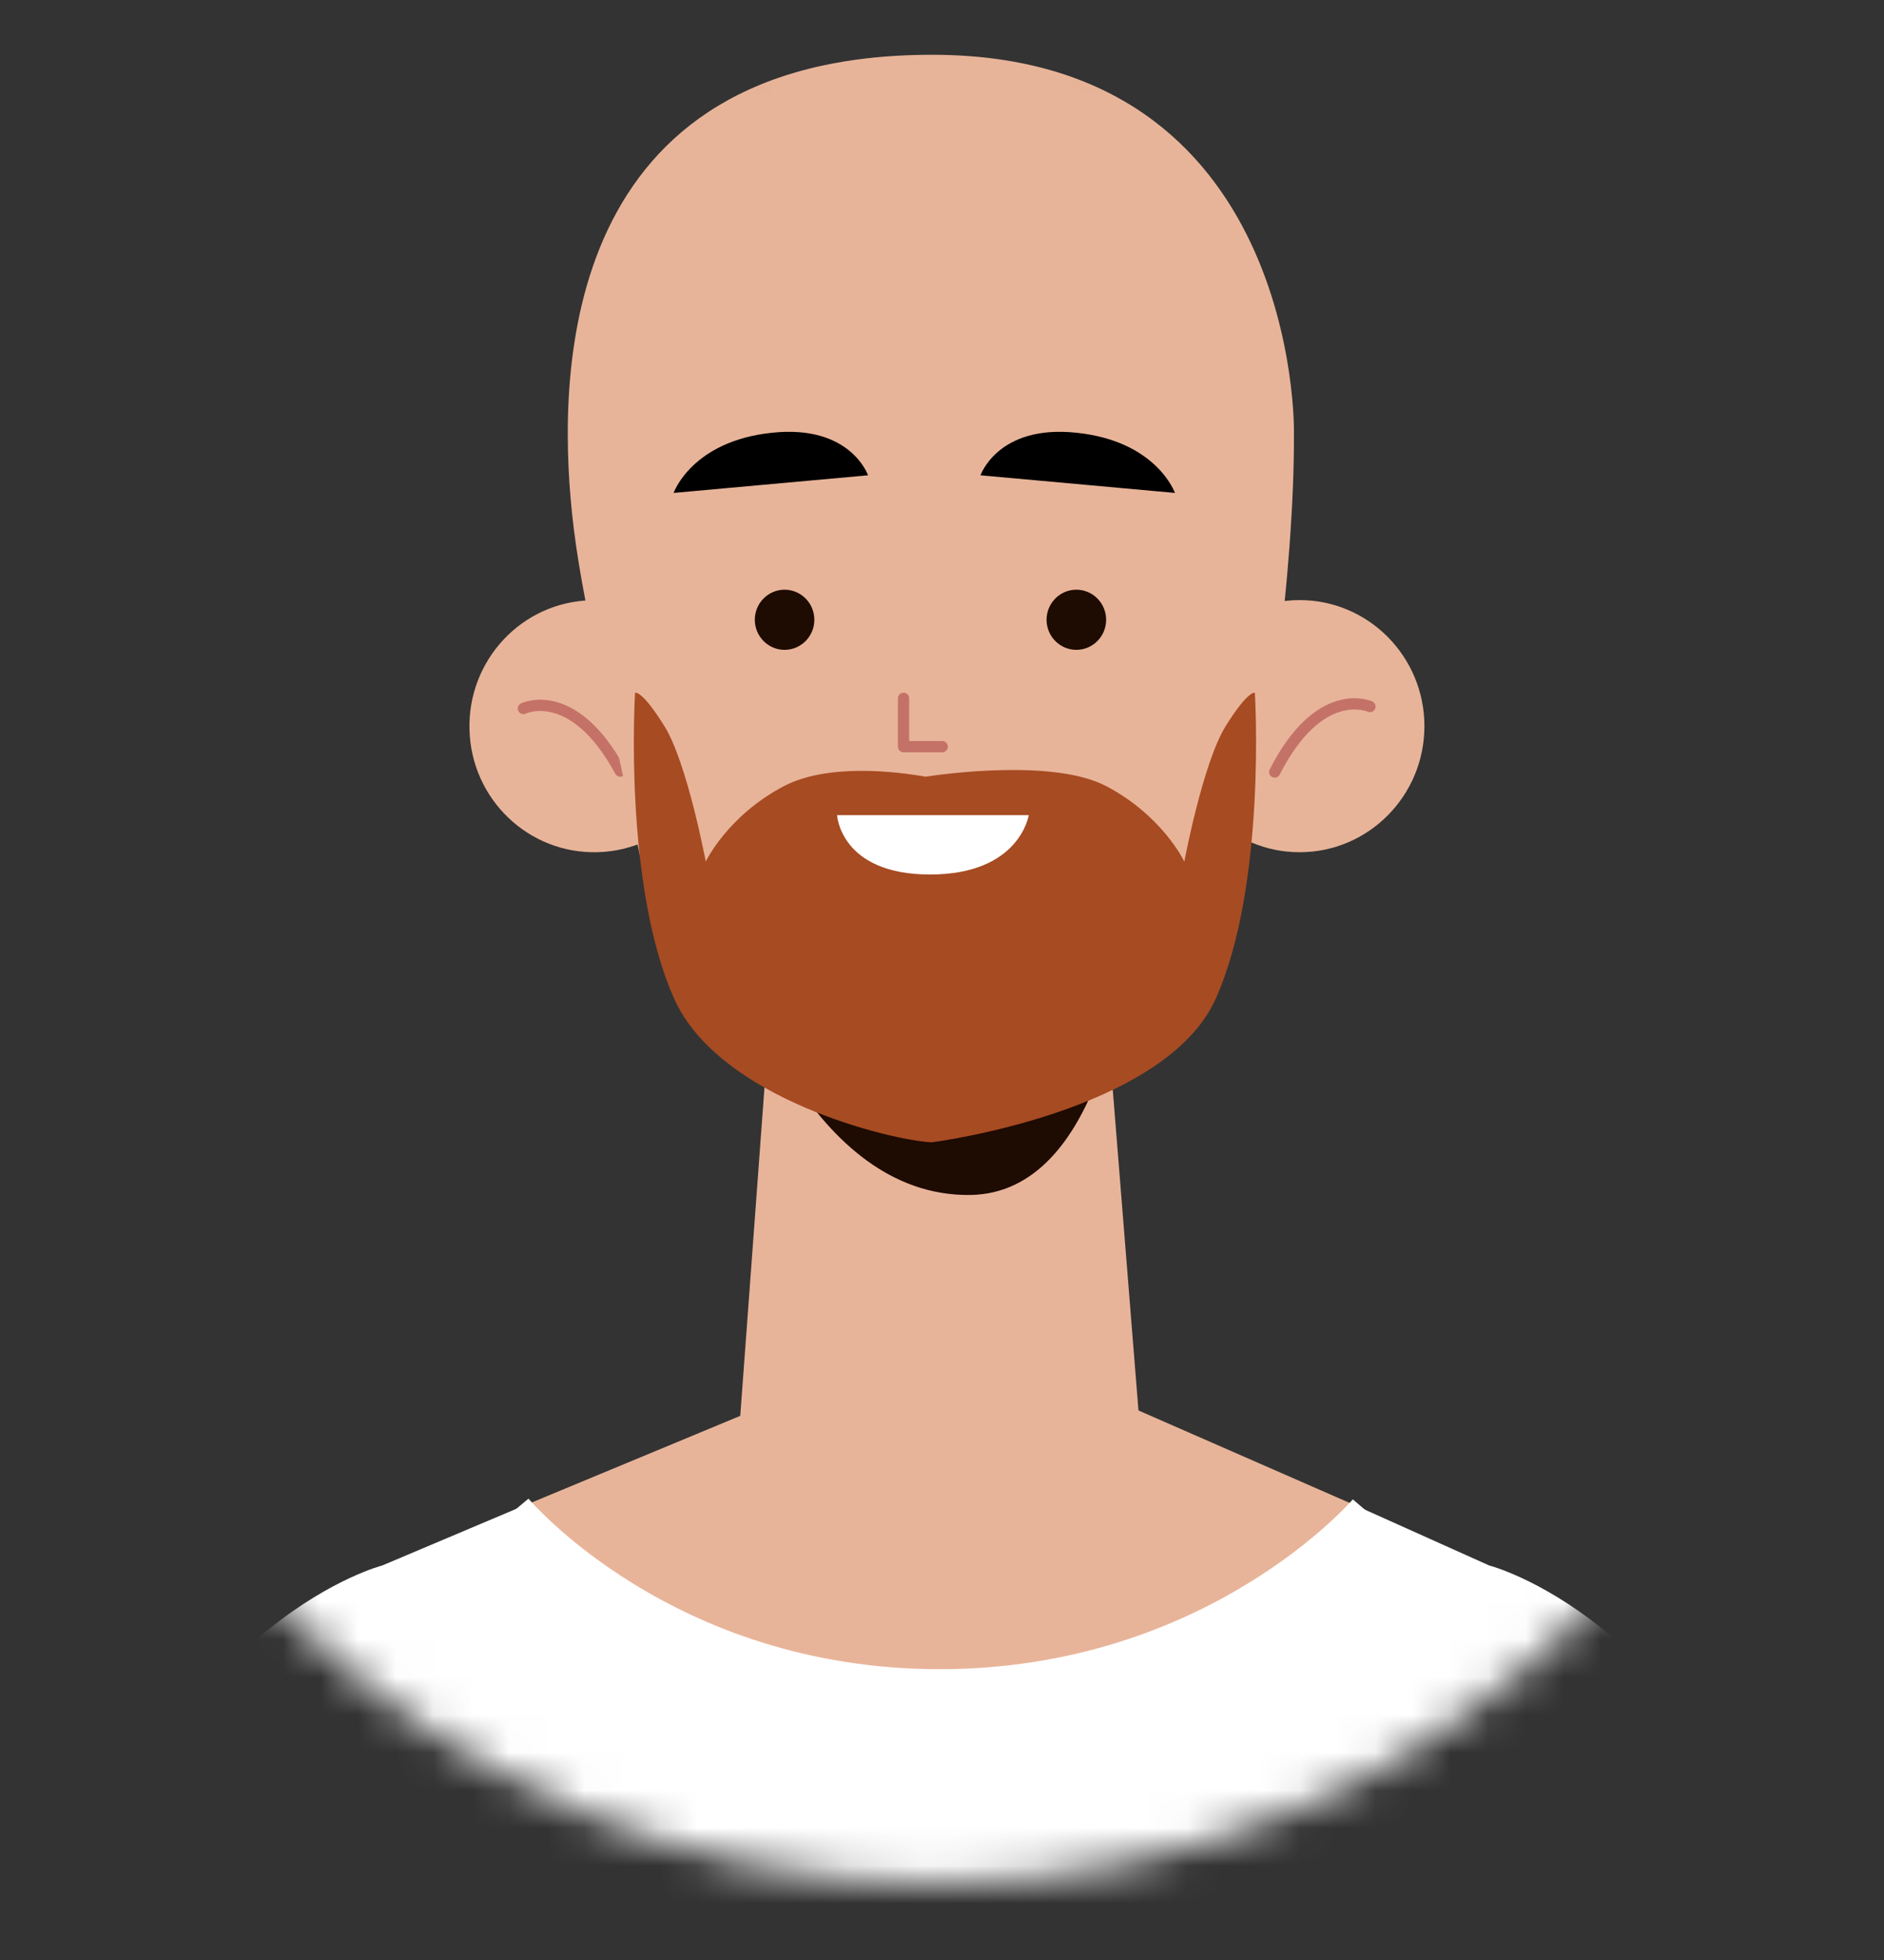 <svg width="50" height="52" viewBox="0 0 50 52" fill="none" xmlns="http://www.w3.org/2000/svg">
<rect x="0" y="0" width="50" height="52" fill="#333333" stroke="none"/>
<g clip-path="url(#clip0_232_7974)">
<mask id="mask0_232_7974" style="mask-type:luminance" maskUnits="userSpaceOnUse" x="0" y="0" width="50" height="50">
<path d="M24.833 49.971C38.364 49.971 49.333 38.896 49.333 25.235C49.333 11.574 38.364 0.5 24.833 0.5C11.302 0.5 0.333 11.574 0.333 25.235C0.333 38.896 11.302 49.971 24.833 49.971Z" fill="white"/>
</mask>
<g mask="url(#mask0_232_7974)">
<path d="M19.08 19.173C19.134 21.018 17.692 22.56 15.864 22.609C14.036 22.663 12.509 21.209 12.46 19.363C12.407 17.517 13.848 15.975 15.676 15.926C17.504 15.872 19.031 17.327 19.08 19.173Z" fill="#E8B499"/>
<path d="M13.891 18.797C13.891 18.797 15.208 18.151 16.461 20.458" stroke="#C47268" stroke-width="0.299" stroke-linecap="round" stroke-linejoin="round"/>
<path d="M31.178 19.266C31.178 21.111 32.663 22.61 34.491 22.61C36.319 22.61 37.803 21.111 37.803 19.266C37.803 17.42 36.319 15.921 34.491 15.921C32.663 15.921 31.178 17.42 31.178 19.266Z" fill="#E8B499"/>
<path d="M36.357 18.745C36.357 18.745 35.023 18.137 33.83 20.482" stroke="#C47268" stroke-width="0.299" stroke-linecap="round" stroke-linejoin="round"/>
<path d="M29.377 26.976C29.377 26.976 27.511 28.305 25.807 28.637C24.102 28.962 22.451 27.969 22.43 27.958C22.408 27.947 20.44 26.802 20.44 26.802L19.628 37.812L19.849 37.996C22.736 40.401 26.893 40.428 29.813 38.067L30.238 37.719L29.377 26.981V26.976Z" fill="#E8B499"/>
<path d="M19.628 25.639C19.628 25.639 21.483 31.773 25.758 31.703C29.27 31.648 29.834 25.639 29.834 25.639H19.628Z" fill="#1E0B02"/>
<path d="M34.34 11.453C34.362 15.231 33.577 20.492 33.055 22.81C32.544 25.079 30.566 26.67 28.495 27.956L28.119 28.19C25.925 29.552 24.113 29.596 21.871 28.309C19.612 27.012 17.51 25.291 17.015 22.859C16.112 18.439 15.423 15.959 15.181 13.613C14.778 9.753 14.939 1.453 24.737 1.453C34.496 1.453 34.34 11.453 34.34 11.453Z" fill="#E8B499"/>
<path d="M21.612 16.443C21.612 16.883 21.258 17.241 20.822 17.241C20.387 17.241 20.032 16.883 20.032 16.443C20.032 16.003 20.387 15.645 20.822 15.645C21.258 15.645 21.612 16.003 21.612 16.443Z" fill="#1E0B02"/>
<path d="M29.356 16.443C29.356 16.883 29.001 17.241 28.565 17.241C28.13 17.241 27.775 16.883 27.775 16.443C27.775 16.003 28.13 15.645 28.565 15.645C29.001 15.645 29.356 16.003 29.356 16.443Z" fill="#1E0B02"/>
<path d="M23.979 18.527V19.809H25.006" stroke="#C47268" stroke-width="0.299" stroke-linecap="round" stroke-linejoin="round"/>
<path d="M17.881 13.077L23.037 12.61C23.037 12.61 22.575 11.258 20.489 11.481C18.354 11.703 17.875 13.082 17.875 13.082L17.881 13.077Z" fill="black"/>
<path d="M31.178 13.077L26.022 12.61C26.022 12.61 26.484 11.258 28.57 11.481C30.705 11.703 31.184 13.082 31.184 13.082L31.178 13.077Z" fill="black"/>
<path d="M50.483 61.018H-0.816C0.12 57.099 1.082 53.613 2.034 50.899C3.443 46.892 5.47 44.547 7.148 43.212C8.82 41.871 10.143 41.534 10.143 41.534L13.703 40.03L36.222 40.052L39.524 41.534C39.524 41.534 44.815 42.88 47.633 50.899C48.585 53.613 49.547 57.099 50.483 61.018Z" fill="white"/>
<path d="M25.236 35.242L36.227 40.052C36.227 40.052 24.935 50.356 13.707 40.03L25.236 35.242Z" fill="#E8B499"/>
<path d="M13.703 40.03C13.703 40.03 17.617 44.705 24.936 44.705C32.254 44.705 36.222 40.052 36.222 40.052" stroke="white" stroke-width="0.841" stroke-miterlimit="10"/>
<path d="M33.308 18.38C33.308 18.38 33.136 18.288 32.528 19.265C31.921 20.242 31.431 22.859 31.431 22.859C31.431 22.859 30.856 21.638 29.345 20.85C27.963 20.134 25.059 20.53 24.565 20.606C23.796 20.47 21.983 20.248 20.817 20.85C19.306 21.638 18.73 22.859 18.73 22.859C18.73 22.859 18.241 20.242 17.633 19.265C17.026 18.288 16.854 18.38 16.854 18.38C16.854 18.38 16.536 23.473 17.892 26.496C19.08 29.151 23.64 30.253 24.726 30.307C24.726 30.307 30.91 29.52 32.265 26.496C33.62 23.473 33.303 18.38 33.303 18.38H33.308Z" fill="#A74B22"/>
<path d="M22.215 21.627H27.302C27.302 21.627 27.065 23.201 24.683 23.201C22.301 23.201 22.215 21.627 22.215 21.627Z" fill="white"/>
</g>
</g>
<defs>
<clipPath id="clip0_232_7974">
<rect width="49" height="51.49" fill="white" transform="translate(0.333 0.5)"/>
</clipPath>
</defs>
</svg>
